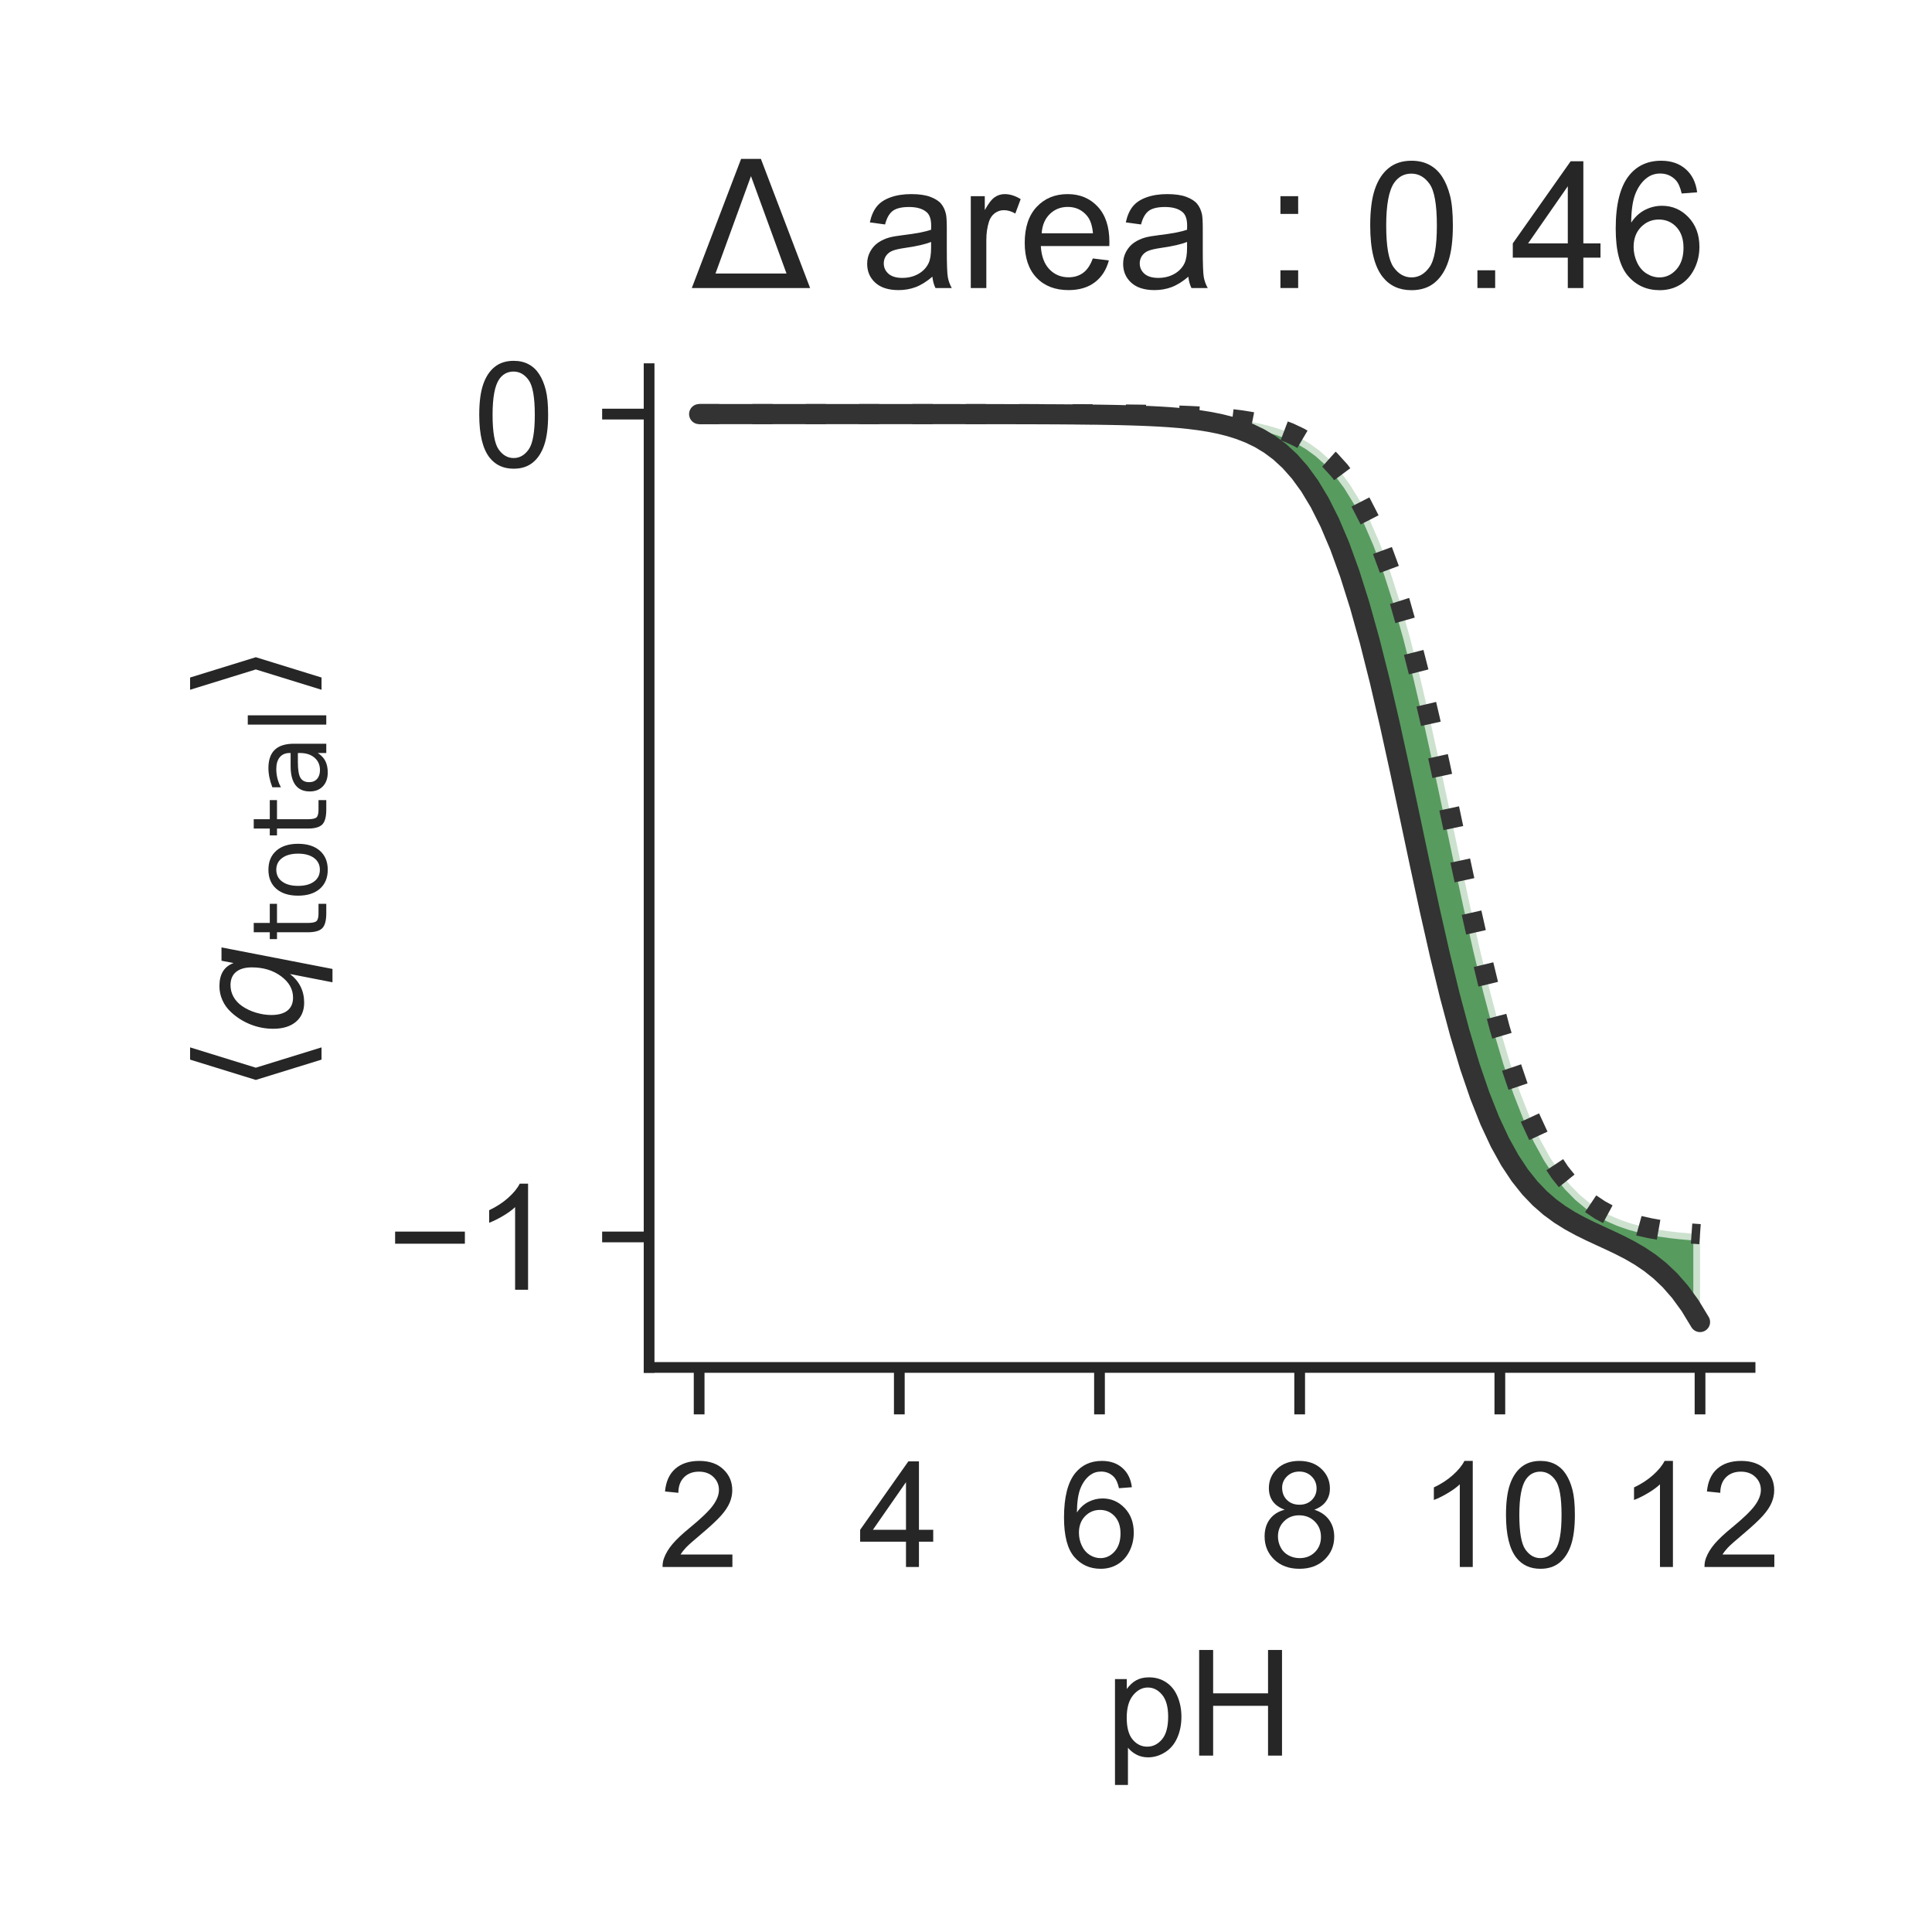<?xml version="1.0" encoding="utf-8" standalone="no"?>
<!DOCTYPE svg PUBLIC "-//W3C//DTD SVG 1.1//EN"
  "http://www.w3.org/Graphics/SVG/1.1/DTD/svg11.dtd">
<!-- Created with matplotlib (http://matplotlib.org/) -->
<svg height="144pt" version="1.1" viewBox="0 0 144 144" width="144pt" xmlns="http://www.w3.org/2000/svg" xmlns:xlink="http://www.w3.org/1999/xlink">
 <defs>
  <style type="text/css">
*{stroke-linecap:butt;stroke-linejoin:round;}
  </style>
 </defs>
 <g id="figure_1">
  <g id="patch_1">
   <path d="M 0 144 
L 144 144 
L 144 0 
L 0 0 
z
" style="fill:#ffffff;"/>
  </g>
  <g id="axes_1">
   <g id="patch_2">
    <path d="M 48.38 101.92 
L 130.44 101.92 
L 130.44 27.48 
L 48.38 27.48 
z
" style="fill:#ffffff;"/>
   </g>
   <g id="matplotlib.axis_1">
    <g id="xtick_1">
     <g id="line2d_1">
      <defs>
       <path d="M 0 0 
L 0 3.5 
" id="m39dc42e0fb" style="stroke:#262626;stroke-width:0.8;"/>
      </defs>
      <g>
       <use style="fill:#262626;stroke:#262626;stroke-width:0.8;" x="52.11" xlink:href="#m39dc42e0fb" y="101.92"/>
      </g>
     </g>
     <g id="text_1">
      <!-- 2 -->
      <defs>
       <path d="M 50.344 8.453 
L 50.344 0 
L 3.031 0 
Q 2.938 3.172 4.047 6.109 
Q 5.859 10.938 9.828 15.625 
Q 13.812 20.312 21.344 26.469 
Q 33.016 36.031 37.109 41.625 
Q 41.219 47.219 41.219 52.203 
Q 41.219 57.422 37.469 61 
Q 33.734 64.594 27.734 64.594 
Q 21.391 64.594 17.578 60.781 
Q 13.766 56.984 13.719 50.25 
L 4.688 51.172 
Q 5.609 61.281 11.656 66.578 
Q 17.719 71.875 27.938 71.875 
Q 38.234 71.875 44.234 66.156 
Q 50.25 60.453 50.25 52 
Q 50.25 47.703 48.484 43.547 
Q 46.734 39.406 42.656 34.812 
Q 38.578 30.219 29.109 22.219 
Q 21.188 15.578 18.938 13.203 
Q 16.703 10.844 15.234 8.453 
z
" id="ArialMT-32"/>
      </defs>
      <g style="fill:#262626;" transform="translate(49.051 116.794)scale(0.11 -0.11)">
       <use xlink:href="#ArialMT-32"/>
      </g>
     </g>
    </g>
    <g id="xtick_2">
     <g id="line2d_2">
      <g>
       <use style="fill:#262626;stroke:#262626;stroke-width:0.8;" x="67.03" xlink:href="#m39dc42e0fb" y="101.92"/>
      </g>
     </g>
     <g id="text_2">
      <!-- 4 -->
      <defs>
       <path d="M 32.328 0 
L 32.328 17.141 
L 1.266 17.141 
L 1.266 25.203 
L 33.938 71.578 
L 41.109 71.578 
L 41.109 25.203 
L 50.781 25.203 
L 50.781 17.141 
L 41.109 17.141 
L 41.109 0 
z
M 32.328 25.203 
L 32.328 57.469 
L 9.906 25.203 
z
" id="ArialMT-34"/>
      </defs>
      <g style="fill:#262626;" transform="translate(63.971 116.794)scale(0.11 -0.11)">
       <use xlink:href="#ArialMT-34"/>
      </g>
     </g>
    </g>
    <g id="xtick_3">
     <g id="line2d_3">
      <g>
       <use style="fill:#262626;stroke:#262626;stroke-width:0.8;" x="81.95" xlink:href="#m39dc42e0fb" y="101.92"/>
      </g>
     </g>
     <g id="text_3">
      <!-- 6 -->
      <defs>
       <path d="M 49.75 54.047 
L 41.016 53.375 
Q 39.844 58.547 37.703 60.891 
Q 34.125 64.656 28.906 64.656 
Q 24.703 64.656 21.531 62.312 
Q 17.391 59.281 14.984 53.469 
Q 12.594 47.656 12.5 36.922 
Q 15.672 41.75 20.266 44.094 
Q 24.859 46.438 29.891 46.438 
Q 38.672 46.438 44.844 39.969 
Q 51.031 33.5 51.031 23.25 
Q 51.031 16.5 48.125 10.719 
Q 45.219 4.938 40.141 1.859 
Q 35.062 -1.219 28.609 -1.219 
Q 17.625 -1.219 10.688 6.859 
Q 3.766 14.938 3.766 33.5 
Q 3.766 54.25 11.422 63.672 
Q 18.109 71.875 29.438 71.875 
Q 37.891 71.875 43.281 67.141 
Q 48.688 62.406 49.75 54.047 
z
M 13.875 23.188 
Q 13.875 18.656 15.797 14.5 
Q 17.719 10.359 21.188 8.172 
Q 24.656 6 28.469 6 
Q 34.031 6 38.031 10.484 
Q 42.047 14.984 42.047 22.703 
Q 42.047 30.125 38.078 34.391 
Q 34.125 38.672 28.125 38.672 
Q 22.172 38.672 18.016 34.391 
Q 13.875 30.125 13.875 23.188 
z
" id="ArialMT-36"/>
      </defs>
      <g style="fill:#262626;" transform="translate(78.891 116.794)scale(0.11 -0.11)">
       <use xlink:href="#ArialMT-36"/>
      </g>
     </g>
    </g>
    <g id="xtick_4">
     <g id="line2d_4">
      <g>
       <use style="fill:#262626;stroke:#262626;stroke-width:0.8;" x="96.87" xlink:href="#m39dc42e0fb" y="101.92"/>
      </g>
     </g>
     <g id="text_4">
      <!-- 8 -->
      <defs>
       <path d="M 17.672 38.812 
Q 12.203 40.828 9.562 44.531 
Q 6.938 48.25 6.938 53.422 
Q 6.938 61.234 12.547 66.547 
Q 18.172 71.875 27.484 71.875 
Q 36.859 71.875 42.578 66.422 
Q 48.297 60.984 48.297 53.172 
Q 48.297 48.188 45.672 44.5 
Q 43.062 40.828 37.75 38.812 
Q 44.344 36.672 47.781 31.875 
Q 51.219 27.094 51.219 20.453 
Q 51.219 11.281 44.719 5.031 
Q 38.234 -1.219 27.641 -1.219 
Q 17.047 -1.219 10.547 5.047 
Q 4.047 11.328 4.047 20.703 
Q 4.047 27.688 7.594 32.391 
Q 11.141 37.109 17.672 38.812 
z
M 15.922 53.719 
Q 15.922 48.641 19.188 45.406 
Q 22.469 42.188 27.688 42.188 
Q 32.766 42.188 36.016 45.375 
Q 39.266 48.578 39.266 53.219 
Q 39.266 58.062 35.906 61.359 
Q 32.562 64.656 27.594 64.656 
Q 22.562 64.656 19.234 61.422 
Q 15.922 58.203 15.922 53.719 
z
M 13.094 20.656 
Q 13.094 16.891 14.875 13.375 
Q 16.656 9.859 20.172 7.922 
Q 23.688 6 27.734 6 
Q 34.031 6 38.125 10.047 
Q 42.234 14.109 42.234 20.359 
Q 42.234 26.703 38.016 30.859 
Q 33.797 35.016 27.438 35.016 
Q 21.234 35.016 17.156 30.906 
Q 13.094 26.812 13.094 20.656 
z
" id="ArialMT-38"/>
      </defs>
      <g style="fill:#262626;" transform="translate(93.811 116.794)scale(0.11 -0.11)">
       <use xlink:href="#ArialMT-38"/>
      </g>
     </g>
    </g>
    <g id="xtick_5">
     <g id="line2d_5">
      <g>
       <use style="fill:#262626;stroke:#262626;stroke-width:0.8;" x="111.79" xlink:href="#m39dc42e0fb" y="101.92"/>
      </g>
     </g>
     <g id="text_5">
      <!-- 10 -->
      <defs>
       <path d="M 37.25 0 
L 28.469 0 
L 28.469 56 
Q 25.297 52.984 20.141 49.953 
Q 14.984 46.922 10.891 45.406 
L 10.891 53.906 
Q 18.266 57.375 23.781 62.297 
Q 29.297 67.234 31.594 71.875 
L 37.25 71.875 
z
" id="ArialMT-31"/>
       <path d="M 4.156 35.297 
Q 4.156 48 6.766 55.734 
Q 9.375 63.484 14.516 67.672 
Q 19.672 71.875 27.484 71.875 
Q 33.25 71.875 37.594 69.547 
Q 41.938 67.234 44.766 62.859 
Q 47.609 58.5 49.219 52.219 
Q 50.828 45.953 50.828 35.297 
Q 50.828 22.703 48.234 14.969 
Q 45.656 7.234 40.5 3 
Q 35.359 -1.219 27.484 -1.219 
Q 17.141 -1.219 11.234 6.203 
Q 4.156 15.141 4.156 35.297 
z
M 13.188 35.297 
Q 13.188 17.672 17.312 11.828 
Q 21.438 6 27.484 6 
Q 33.547 6 37.672 11.859 
Q 41.797 17.719 41.797 35.297 
Q 41.797 52.984 37.672 58.781 
Q 33.547 64.594 27.391 64.594 
Q 21.344 64.594 17.719 59.469 
Q 13.188 52.938 13.188 35.297 
z
" id="ArialMT-30"/>
      </defs>
      <g style="fill:#262626;" transform="translate(105.673 116.794)scale(0.11 -0.11)">
       <use xlink:href="#ArialMT-31"/>
       <use x="55.615" xlink:href="#ArialMT-30"/>
      </g>
     </g>
    </g>
    <g id="xtick_6">
     <g id="line2d_6">
      <g>
       <use style="fill:#262626;stroke:#262626;stroke-width:0.8;" x="126.71" xlink:href="#m39dc42e0fb" y="101.92"/>
      </g>
     </g>
     <g id="text_6">
      <!-- 12 -->
      <g style="fill:#262626;" transform="translate(120.593 116.794)scale(0.11 -0.11)">
       <use xlink:href="#ArialMT-31"/>
       <use x="55.615" xlink:href="#ArialMT-32"/>
      </g>
     </g>
    </g>
    <g id="text_7">
     <!-- pH -->
     <defs>
      <path d="M 6.594 -19.875 
L 6.594 51.859 
L 14.594 51.859 
L 14.594 45.125 
Q 17.438 49.078 21 51.047 
Q 24.562 53.031 29.641 53.031 
Q 36.281 53.031 41.359 49.609 
Q 46.438 46.188 49.016 39.953 
Q 51.609 33.734 51.609 26.312 
Q 51.609 18.359 48.75 11.984 
Q 45.906 5.609 40.453 2.219 
Q 35.016 -1.172 29 -1.172 
Q 24.609 -1.172 21.109 0.688 
Q 17.625 2.547 15.375 5.375 
L 15.375 -19.875 
z
M 14.547 25.641 
Q 14.547 15.625 18.594 10.844 
Q 22.656 6.062 28.422 6.062 
Q 34.281 6.062 38.453 11.016 
Q 42.625 15.969 42.625 26.375 
Q 42.625 36.281 38.547 41.203 
Q 34.469 46.141 28.812 46.141 
Q 23.188 46.141 18.859 40.891 
Q 14.547 35.641 14.547 25.641 
z
" id="ArialMT-70"/>
      <path d="M 8.016 0 
L 8.016 71.578 
L 17.484 71.578 
L 17.484 42.188 
L 54.688 42.188 
L 54.688 71.578 
L 64.156 71.578 
L 64.156 0 
L 54.688 0 
L 54.688 33.734 
L 17.484 33.734 
L 17.484 0 
z
" id="ArialMT-48"/>
     </defs>
     <g style="fill:#262626;" transform="translate(82.379 130.853)scale(0.11 -0.11)">
      <use xlink:href="#ArialMT-70"/>
      <use x="55.615" xlink:href="#ArialMT-48"/>
     </g>
    </g>
   </g>
   <g id="matplotlib.axis_2">
    <g id="ytick_1">
     <g id="line2d_7">
      <defs>
       <path d="M 0 0 
L -3.5 0 
" id="me3c8370db0" style="stroke:#262626;stroke-width:0.8;"/>
      </defs>
      <g>
       <use style="fill:#262626;stroke:#262626;stroke-width:0.8;" x="48.38" xlink:href="#me3c8370db0" y="92.194"/>
      </g>
     </g>
     <g id="text_8">
      <!-- −1 -->
      <defs>
       <path d="M 52.828 31.203 
L 5.562 31.203 
L 5.562 39.406 
L 52.828 39.406 
z
" id="ArialMT-2212"/>
      </defs>
      <g style="fill:#262626;" transform="translate(28.838 96.131)scale(0.11 -0.11)">
       <use xlink:href="#ArialMT-2212"/>
       <use x="58.398" xlink:href="#ArialMT-31"/>
      </g>
     </g>
    </g>
    <g id="ytick_2">
     <g id="line2d_8">
      <g>
       <use style="fill:#262626;stroke:#262626;stroke-width:0.8;" x="48.38" xlink:href="#me3c8370db0" y="30.864"/>
      </g>
     </g>
     <g id="text_9">
      <!-- 0 -->
      <g style="fill:#262626;" transform="translate(35.263 34.8)scale(0.11 -0.11)">
       <use xlink:href="#ArialMT-30"/>
      </g>
     </g>
    </g>
    <g id="text_10">
     <!-- $\langle q_\mathsf{total} \rangle$ -->
     <defs>
      <path d="M 8.938 31.344 
L 22.703 75.875 
L 31 75.875 
L 17.234 31.344 
L 31 -13.188 
L 22.703 -13.188 
z
" id="DejaVuSans-27e8"/>
      <path d="M 41.703 8.203 
Q 38.094 3.469 33.172 1.016 
Q 28.266 -1.422 22.312 -1.422 
Q 14.016 -1.422 9.297 4.172 
Q 4.594 9.766 4.594 19.578 
Q 4.594 27.484 7.5 34.859 
Q 10.406 42.234 15.828 48.094 
Q 19.344 51.906 23.906 53.953 
Q 28.469 56 33.5 56 
Q 39.547 56 43.453 53.609 
Q 47.359 51.219 49.125 46.391 
L 50.688 54.594 
L 59.719 54.594 
L 45.125 -20.609 
L 36.078 -20.609 
z
M 13.922 20.906 
Q 13.922 13.672 16.938 9.891 
Q 19.969 6.109 25.688 6.109 
Q 34.188 6.109 40.188 14.234 
Q 46.188 22.359 46.188 33.984 
Q 46.188 41.016 43.078 44.75 
Q 39.984 48.484 34.188 48.484 
Q 29.938 48.484 26.312 46.5 
Q 22.703 44.531 20.016 40.719 
Q 17.188 36.719 15.547 31.344 
Q 13.922 25.984 13.922 20.906 
z
" id="DejaVuSans-Oblique-71"/>
      <path d="M 18.312 70.219 
L 18.312 54.688 
L 36.812 54.688 
L 36.812 47.703 
L 18.312 47.703 
L 18.312 18.016 
Q 18.312 11.328 20.141 9.422 
Q 21.969 7.516 27.594 7.516 
L 36.812 7.516 
L 36.812 0 
L 27.594 0 
Q 17.188 0 13.234 3.875 
Q 9.281 7.766 9.281 18.016 
L 9.281 47.703 
L 2.688 47.703 
L 2.688 54.688 
L 9.281 54.688 
L 9.281 70.219 
z
" id="DejaVuSans-74"/>
      <path d="M 30.609 48.391 
Q 23.391 48.391 19.188 42.75 
Q 14.984 37.109 14.984 27.297 
Q 14.984 17.484 19.156 11.844 
Q 23.344 6.203 30.609 6.203 
Q 37.797 6.203 41.984 11.859 
Q 46.188 17.531 46.188 27.297 
Q 46.188 37.016 41.984 42.703 
Q 37.797 48.391 30.609 48.391 
z
M 30.609 56 
Q 42.328 56 49.016 48.375 
Q 55.719 40.766 55.719 27.297 
Q 55.719 13.875 49.016 6.219 
Q 42.328 -1.422 30.609 -1.422 
Q 18.844 -1.422 12.172 6.219 
Q 5.516 13.875 5.516 27.297 
Q 5.516 40.766 12.172 48.375 
Q 18.844 56 30.609 56 
z
" id="DejaVuSans-6f"/>
      <path d="M 34.281 27.484 
Q 23.391 27.484 19.188 25 
Q 14.984 22.516 14.984 16.5 
Q 14.984 11.719 18.141 8.906 
Q 21.297 6.109 26.703 6.109 
Q 34.188 6.109 38.703 11.406 
Q 43.219 16.703 43.219 25.484 
L 43.219 27.484 
z
M 52.203 31.203 
L 52.203 0 
L 43.219 0 
L 43.219 8.297 
Q 40.141 3.328 35.547 0.953 
Q 30.953 -1.422 24.312 -1.422 
Q 15.922 -1.422 10.953 3.297 
Q 6 8.016 6 15.922 
Q 6 25.141 12.172 29.828 
Q 18.359 34.516 30.609 34.516 
L 43.219 34.516 
L 43.219 35.406 
Q 43.219 41.609 39.141 45 
Q 35.062 48.391 27.688 48.391 
Q 23 48.391 18.547 47.266 
Q 14.109 46.141 10.016 43.891 
L 10.016 52.203 
Q 14.938 54.109 19.578 55.047 
Q 24.219 56 28.609 56 
Q 40.484 56 46.344 49.844 
Q 52.203 43.703 52.203 31.203 
z
" id="DejaVuSans-61"/>
      <path d="M 9.422 75.984 
L 18.406 75.984 
L 18.406 0 
L 9.422 0 
z
" id="DejaVuSans-6c"/>
      <path d="M 30.078 31.344 
L 16.312 -13.188 
L 8.016 -13.188 
L 21.781 31.344 
L 8.016 75.875 
L 16.312 75.875 
z
" id="DejaVuSans-27e9"/>
     </defs>
     <g style="fill:#262626;" transform="translate(22.528 81.475)rotate(-90)scale(0.11 -0.11)">
      <use transform="translate(0 0.125)" xlink:href="#DejaVuSans-27e8"/>
      <use transform="translate(39.014 0.125)" xlink:href="#DejaVuSans-Oblique-71"/>
      <use transform="translate(102.49 -16.281)scale(0.7)" xlink:href="#DejaVuSans-74"/>
      <use transform="translate(129.937 -16.281)scale(0.7)" xlink:href="#DejaVuSans-6f"/>
      <use transform="translate(172.764 -16.281)scale(0.7)" xlink:href="#DejaVuSans-74"/>
      <use transform="translate(200.21 -16.281)scale(0.7)" xlink:href="#DejaVuSans-61"/>
      <use transform="translate(243.105 -16.281)scale(0.7)" xlink:href="#DejaVuSans-6c"/>
      <use transform="translate(265.288 0.125)" xlink:href="#DejaVuSans-27e9"/>
     </g>
    </g>
   </g>
   <g id="PolyCollection_1">
    <defs>
     <path d="M 52.11 -113.136 
L 52.11 -113.136 
L 52.856 -113.136 
L 53.602 -113.136 
L 54.348 -113.136 
L 55.094 -113.136 
L 55.84 -113.136 
L 56.586 -113.136 
L 57.332 -113.136 
L 58.078 -113.136 
L 58.824 -113.136 
L 59.57 -113.136 
L 60.316 -113.136 
L 61.062 -113.136 
L 61.808 -113.136 
L 62.554 -113.136 
L 63.3 -113.136 
L 64.046 -113.136 
L 64.792 -113.136 
L 65.538 -113.136 
L 66.284 -113.136 
L 67.03 -113.136 
L 67.776 -113.136 
L 68.522 -113.136 
L 69.268 -113.136 
L 70.014 -113.136 
L 70.76 -113.136 
L 71.506 -113.136 
L 72.252 -113.135 
L 72.998 -113.135 
L 73.744 -113.135 
L 74.49 -113.135 
L 75.236 -113.134 
L 75.982 -113.133 
L 76.728 -113.133 
L 77.474 -113.132 
L 78.22 -113.131 
L 78.966 -113.129 
L 79.712 -113.127 
L 80.458 -113.125 
L 81.204 -113.122 
L 81.95 -113.118 
L 82.696 -113.114 
L 83.442 -113.108 
L 84.188 -113.1 
L 84.934 -113.091 
L 85.68 -113.079 
L 86.426 -113.064 
L 87.172 -113.046 
L 87.918 -113.022 
L 88.664 -112.993 
L 89.41 -112.956 
L 90.156 -112.909 
L 90.902 -112.851 
L 91.648 -112.777 
L 92.394 -112.685 
L 93.14 -112.569 
L 93.886 -112.424 
L 94.632 -112.242 
L 95.378 -112.015 
L 96.124 -111.732 
L 96.87 -111.378 
L 97.616 -110.939 
L 98.362 -110.396 
L 99.108 -109.726 
L 99.854 -108.904 
L 100.6 -107.901 
L 101.346 -106.688 
L 102.092 -105.234 
L 102.838 -103.509 
L 103.584 -101.489 
L 104.33 -99.161 
L 105.076 -96.522 
L 105.822 -93.592 
L 106.568 -90.406 
L 107.314 -87.027 
L 108.06 -83.53 
L 108.806 -80.005 
L 109.552 -76.545 
L 110.298 -73.234 
L 111.044 -70.145 
L 111.79 -67.328 
L 112.536 -64.812 
L 113.282 -62.608 
L 114.028 -60.709 
L 114.774 -59.095 
L 115.52 -57.741 
L 116.266 -56.616 
L 117.012 -55.689 
L 117.758 -54.931 
L 118.504 -54.315 
L 119.25 -53.816 
L 119.996 -53.413 
L 120.742 -53.089 
L 121.488 -52.83 
L 122.234 -52.622 
L 122.98 -52.456 
L 123.726 -52.323 
L 124.472 -52.217 
L 125.218 -52.133 
L 125.964 -52.066 
L 126.71 -52.013 
L 126.71 -52.013 
L 126.71 -45.464 
L 125.964 -46.693 
L 125.218 -47.718 
L 124.472 -48.57 
L 123.726 -49.279 
L 122.98 -49.872 
L 122.234 -50.375 
L 121.488 -50.809 
L 120.742 -51.194 
L 119.996 -51.55 
L 119.25 -51.893 
L 118.504 -52.24 
L 117.758 -52.609 
L 117.012 -53.017 
L 116.266 -53.483 
L 115.52 -54.029 
L 114.774 -54.678 
L 114.028 -55.456 
L 113.282 -56.392 
L 112.536 -57.517 
L 111.79 -58.864 
L 111.044 -60.462 
L 110.298 -62.341 
L 109.552 -64.52 
L 108.806 -67.009 
L 108.06 -69.8 
L 107.314 -72.867 
L 106.568 -76.16 
L 105.822 -79.611 
L 105.076 -83.135 
L 104.33 -86.641 
L 103.584 -90.039 
L 102.838 -93.25 
L 102.092 -96.212 
L 101.346 -98.884 
L 100.6 -101.248 
L 99.854 -103.301 
L 99.108 -105.057 
L 98.362 -106.54 
L 97.616 -107.779 
L 96.87 -108.803 
L 96.124 -109.643 
L 95.378 -110.329 
L 94.632 -110.885 
L 93.886 -111.334 
L 93.14 -111.696 
L 92.394 -111.987 
L 91.648 -112.22 
L 90.902 -112.406 
L 90.156 -112.555 
L 89.41 -112.674 
L 88.664 -112.768 
L 87.918 -112.844 
L 87.172 -112.904 
L 86.426 -112.951 
L 85.68 -112.989 
L 84.934 -113.019 
L 84.188 -113.043 
L 83.442 -113.063 
L 82.696 -113.078 
L 81.95 -113.09 
L 81.204 -113.099 
L 80.458 -113.107 
L 79.712 -113.113 
L 78.966 -113.118 
L 78.22 -113.122 
L 77.474 -113.125 
L 76.728 -113.127 
L 75.982 -113.129 
L 75.236 -113.13 
L 74.49 -113.132 
L 73.744 -113.133 
L 72.998 -113.133 
L 72.252 -113.134 
L 71.506 -113.135 
L 70.76 -113.135 
L 70.014 -113.135 
L 69.268 -113.135 
L 68.522 -113.136 
L 67.776 -113.136 
L 67.03 -113.136 
L 66.284 -113.136 
L 65.538 -113.136 
L 64.792 -113.136 
L 64.046 -113.136 
L 63.3 -113.136 
L 62.554 -113.136 
L 61.808 -113.136 
L 61.062 -113.136 
L 60.316 -113.136 
L 59.57 -113.136 
L 58.824 -113.136 
L 58.078 -113.136 
L 57.332 -113.136 
L 56.586 -113.136 
L 55.84 -113.136 
L 55.094 -113.136 
L 54.348 -113.136 
L 53.602 -113.136 
L 52.856 -113.136 
L 52.11 -113.136 
z
" id="m33528e0f48" style="stroke:#ffffff;stroke-opacity:0.7;"/>
    </defs>
    <g clip-path="url(#pf342217903)">
     <use style="fill:#12711c;fill-opacity:0.7;stroke:#ffffff;stroke-opacity:0.7;" x="0" xlink:href="#m33528e0f48" y="144"/>
    </g>
   </g>
   <g id="line2d_9">
    <path clip-path="url(#pf342217903)" d="M 52.11 30.864 
L 52.856 30.864 
L 53.602 30.864 
L 54.348 30.864 
L 55.094 30.864 
L 55.84 30.864 
L 56.586 30.864 
L 57.332 30.864 
L 58.078 30.864 
L 58.824 30.864 
L 59.57 30.864 
L 60.316 30.864 
L 61.062 30.864 
L 61.808 30.864 
L 62.554 30.864 
L 63.3 30.864 
L 64.046 30.864 
L 64.792 30.864 
L 65.538 30.864 
L 66.284 30.864 
L 67.03 30.864 
L 67.776 30.864 
L 68.522 30.864 
L 69.268 30.864 
L 70.014 30.864 
L 70.76 30.864 
L 71.506 30.864 
L 72.252 30.865 
L 72.998 30.865 
L 73.744 30.865 
L 74.49 30.865 
L 75.236 30.866 
L 75.982 30.867 
L 76.728 30.867 
L 77.474 30.868 
L 78.22 30.869 
L 78.966 30.871 
L 79.712 30.873 
L 80.458 30.875 
L 81.204 30.878 
L 81.95 30.882 
L 82.696 30.886 
L 83.442 30.892 
L 84.188 30.9 
L 84.934 30.909 
L 85.68 30.921 
L 86.426 30.936 
L 87.172 30.954 
L 87.918 30.978 
L 88.664 31.007 
L 89.41 31.044 
L 90.156 31.091 
L 90.902 31.149 
L 91.648 31.223 
L 92.394 31.315 
L 93.14 31.431 
L 93.886 31.576 
L 94.632 31.758 
L 95.378 31.985 
L 96.124 32.268 
L 96.87 32.622 
L 97.616 33.061 
L 98.362 33.604 
L 99.108 34.274 
L 99.854 35.096 
L 100.6 36.099 
L 101.346 37.312 
L 102.092 38.766 
L 102.838 40.491 
L 103.584 42.511 
L 104.33 44.839 
L 105.076 47.478 
L 105.822 50.408 
L 106.568 53.594 
L 107.314 56.973 
L 108.06 60.47 
L 108.806 63.995 
L 109.552 67.455 
L 110.298 70.766 
L 111.044 73.855 
L 111.79 76.672 
L 112.536 79.188 
L 113.282 81.392 
L 114.028 83.291 
L 114.774 84.905 
L 115.52 86.259 
L 116.266 87.384 
L 117.012 88.311 
L 117.758 89.069 
L 118.504 89.685 
L 119.25 90.184 
L 119.996 90.587 
L 120.742 90.911 
L 121.488 91.17 
L 122.234 91.378 
L 122.98 91.544 
L 123.726 91.677 
L 124.472 91.783 
L 125.218 91.867 
L 125.964 91.934 
L 126.71 91.987 
" style="fill:none;stroke:#333333;stroke-dasharray:1.5,2.475;stroke-dashoffset:0;stroke-width:1.5;"/>
   </g>
   <g id="line2d_10">
    <path clip-path="url(#pf342217903)" d="M 52.11 30.864 
L 52.856 30.864 
L 53.602 30.864 
L 54.348 30.864 
L 55.094 30.864 
L 55.84 30.864 
L 56.586 30.864 
L 57.332 30.864 
L 58.078 30.864 
L 58.824 30.864 
L 59.57 30.864 
L 60.316 30.864 
L 61.062 30.864 
L 61.808 30.864 
L 62.554 30.864 
L 63.3 30.864 
L 64.046 30.864 
L 64.792 30.864 
L 65.538 30.864 
L 66.284 30.864 
L 67.03 30.864 
L 67.776 30.864 
L 68.522 30.864 
L 69.268 30.865 
L 70.014 30.865 
L 70.76 30.865 
L 71.506 30.865 
L 72.252 30.866 
L 72.998 30.867 
L 73.744 30.867 
L 74.49 30.868 
L 75.236 30.87 
L 75.982 30.871 
L 76.728 30.873 
L 77.474 30.875 
L 78.22 30.878 
L 78.966 30.882 
L 79.712 30.887 
L 80.458 30.893 
L 81.204 30.901 
L 81.95 30.91 
L 82.696 30.922 
L 83.442 30.937 
L 84.188 30.957 
L 84.934 30.981 
L 85.68 31.011 
L 86.426 31.049 
L 87.172 31.096 
L 87.918 31.156 
L 88.664 31.232 
L 89.41 31.326 
L 90.156 31.445 
L 90.902 31.594 
L 91.648 31.78 
L 92.394 32.013 
L 93.14 32.304 
L 93.886 32.666 
L 94.632 33.115 
L 95.378 33.671 
L 96.124 34.357 
L 96.87 35.197 
L 97.616 36.221 
L 98.362 37.46 
L 99.108 38.943 
L 99.854 40.699 
L 100.6 42.752 
L 101.346 45.116 
L 102.092 47.788 
L 102.838 50.75 
L 103.584 53.961 
L 104.33 57.359 
L 105.076 60.865 
L 105.822 64.389 
L 106.568 67.84 
L 107.314 71.133 
L 108.06 74.2 
L 108.806 76.991 
L 109.552 79.48 
L 110.298 81.659 
L 111.044 83.538 
L 111.79 85.136 
L 112.536 86.483 
L 113.282 87.608 
L 114.028 88.544 
L 114.774 89.322 
L 115.52 89.971 
L 116.266 90.517 
L 117.012 90.983 
L 117.758 91.391 
L 118.504 91.76 
L 119.25 92.107 
L 119.996 92.45 
L 120.742 92.806 
L 121.488 93.191 
L 122.234 93.625 
L 122.98 94.128 
L 123.726 94.721 
L 124.472 95.43 
L 125.218 96.282 
L 125.964 97.307 
L 126.71 98.536 
" style="fill:none;stroke:#333333;stroke-linecap:round;stroke-width:1.5;"/>
   </g>
   <g id="patch_3">
    <path d="M 48.38 101.92 
L 48.38 27.48 
" style="fill:none;stroke:#262626;stroke-linecap:square;stroke-linejoin:miter;stroke-width:0.8;"/>
   </g>
   <g id="patch_4">
    <path d="M 48.38 101.92 
L 130.44 101.92 
" style="fill:none;stroke:#262626;stroke-linecap:square;stroke-linejoin:miter;stroke-width:0.8;"/>
   </g>
   <g id="text_11">
    <!-- $\Delta$ area : 0.46 -->
    <defs>
     <path d="M 34.188 63.188 
L 14.156 8.203 
L 54.25 8.203 
z
M 0.781 0 
L 28.609 72.906 
L 39.797 72.906 
L 67.578 0 
z
" id="DejaVuSans-394"/>
     <path id="ArialMT-20"/>
     <path d="M 40.438 6.391 
Q 35.547 2.25 31.031 0.531 
Q 26.516 -1.172 21.344 -1.172 
Q 12.797 -1.172 8.203 3 
Q 3.609 7.172 3.609 13.672 
Q 3.609 17.484 5.344 20.625 
Q 7.078 23.781 9.891 25.688 
Q 12.703 27.594 16.219 28.562 
Q 18.797 29.25 24.031 29.891 
Q 34.672 31.156 39.703 32.906 
Q 39.75 34.719 39.75 35.203 
Q 39.75 40.578 37.25 42.781 
Q 33.891 45.75 27.25 45.75 
Q 21.047 45.75 18.094 43.578 
Q 15.141 41.406 13.719 35.891 
L 5.125 37.062 
Q 6.297 42.578 8.984 45.969 
Q 11.672 49.359 16.75 51.188 
Q 21.828 53.031 28.516 53.031 
Q 35.156 53.031 39.297 51.469 
Q 43.453 49.906 45.406 47.531 
Q 47.359 45.172 48.141 41.547 
Q 48.578 39.312 48.578 33.453 
L 48.578 21.734 
Q 48.578 9.469 49.141 6.219 
Q 49.703 2.984 51.375 0 
L 42.188 0 
Q 40.828 2.734 40.438 6.391 
z
M 39.703 26.031 
Q 34.906 24.078 25.344 22.703 
Q 19.922 21.922 17.672 20.938 
Q 15.438 19.969 14.203 18.094 
Q 12.984 16.219 12.984 13.922 
Q 12.984 10.406 15.641 8.062 
Q 18.312 5.719 23.438 5.719 
Q 28.516 5.719 32.469 7.938 
Q 36.422 10.156 38.281 14.016 
Q 39.703 17 39.703 22.797 
z
" id="ArialMT-61"/>
     <path d="M 6.5 0 
L 6.5 51.859 
L 14.406 51.859 
L 14.406 44 
Q 17.438 49.516 20 51.266 
Q 22.562 53.031 25.641 53.031 
Q 30.078 53.031 34.672 50.203 
L 31.641 42.047 
Q 28.422 43.953 25.203 43.953 
Q 22.312 43.953 20.016 42.219 
Q 17.719 40.484 16.75 37.406 
Q 15.281 32.719 15.281 27.156 
L 15.281 0 
z
" id="ArialMT-72"/>
     <path d="M 42.094 16.703 
L 51.172 15.578 
Q 49.031 7.625 43.219 3.219 
Q 37.406 -1.172 28.375 -1.172 
Q 17 -1.172 10.328 5.828 
Q 3.656 12.844 3.656 25.484 
Q 3.656 38.578 10.391 45.797 
Q 17.141 53.031 27.875 53.031 
Q 38.281 53.031 44.875 45.953 
Q 51.469 38.875 51.469 26.031 
Q 51.469 25.25 51.422 23.688 
L 12.75 23.688 
Q 13.234 15.141 17.578 10.594 
Q 21.922 6.062 28.422 6.062 
Q 33.25 6.062 36.672 8.594 
Q 40.094 11.141 42.094 16.703 
z
M 13.234 30.906 
L 42.188 30.906 
Q 41.609 37.453 38.875 40.719 
Q 34.672 45.797 27.984 45.797 
Q 21.922 45.797 17.797 41.75 
Q 13.672 37.703 13.234 30.906 
z
" id="ArialMT-65"/>
     <path d="M 9.031 41.844 
L 9.031 51.859 
L 19.047 51.859 
L 19.047 41.844 
z
M 9.031 0 
L 9.031 10.016 
L 19.047 10.016 
L 19.047 0 
z
" id="ArialMT-3a"/>
     <path d="M 9.078 0 
L 9.078 10.016 
L 19.094 10.016 
L 19.094 0 
z
" id="ArialMT-2e"/>
    </defs>
    <g style="fill:#262626;" transform="translate(51.46 21.48)scale(0.132 -0.132)">
     <use transform="translate(0 0.094)" xlink:href="#DejaVuSans-394"/>
     <use transform="translate(68.408 0.094)" xlink:href="#ArialMT-20"/>
     <use transform="translate(96.191 0.094)" xlink:href="#ArialMT-61"/>
     <use transform="translate(151.807 0.094)" xlink:href="#ArialMT-72"/>
     <use transform="translate(185.107 0.094)" xlink:href="#ArialMT-65"/>
     <use transform="translate(240.723 0.094)" xlink:href="#ArialMT-61"/>
     <use transform="translate(296.338 0.094)" xlink:href="#ArialMT-20"/>
     <use transform="translate(324.121 0.094)" xlink:href="#ArialMT-3a"/>
     <use transform="translate(351.904 0.094)" xlink:href="#ArialMT-20"/>
     <use transform="translate(379.688 0.094)" xlink:href="#ArialMT-30"/>
     <use transform="translate(435.303 0.094)" xlink:href="#ArialMT-2e"/>
     <use transform="translate(463.086 0.094)" xlink:href="#ArialMT-34"/>
     <use transform="translate(518.701 0.094)" xlink:href="#ArialMT-36"/>
    </g>
   </g>
  </g>
 </g>
 <defs>
  <clipPath id="pf342217903">
   <rect height="74.44" width="82.06" x="48.38" y="27.48"/>
  </clipPath>
 </defs>
</svg>
